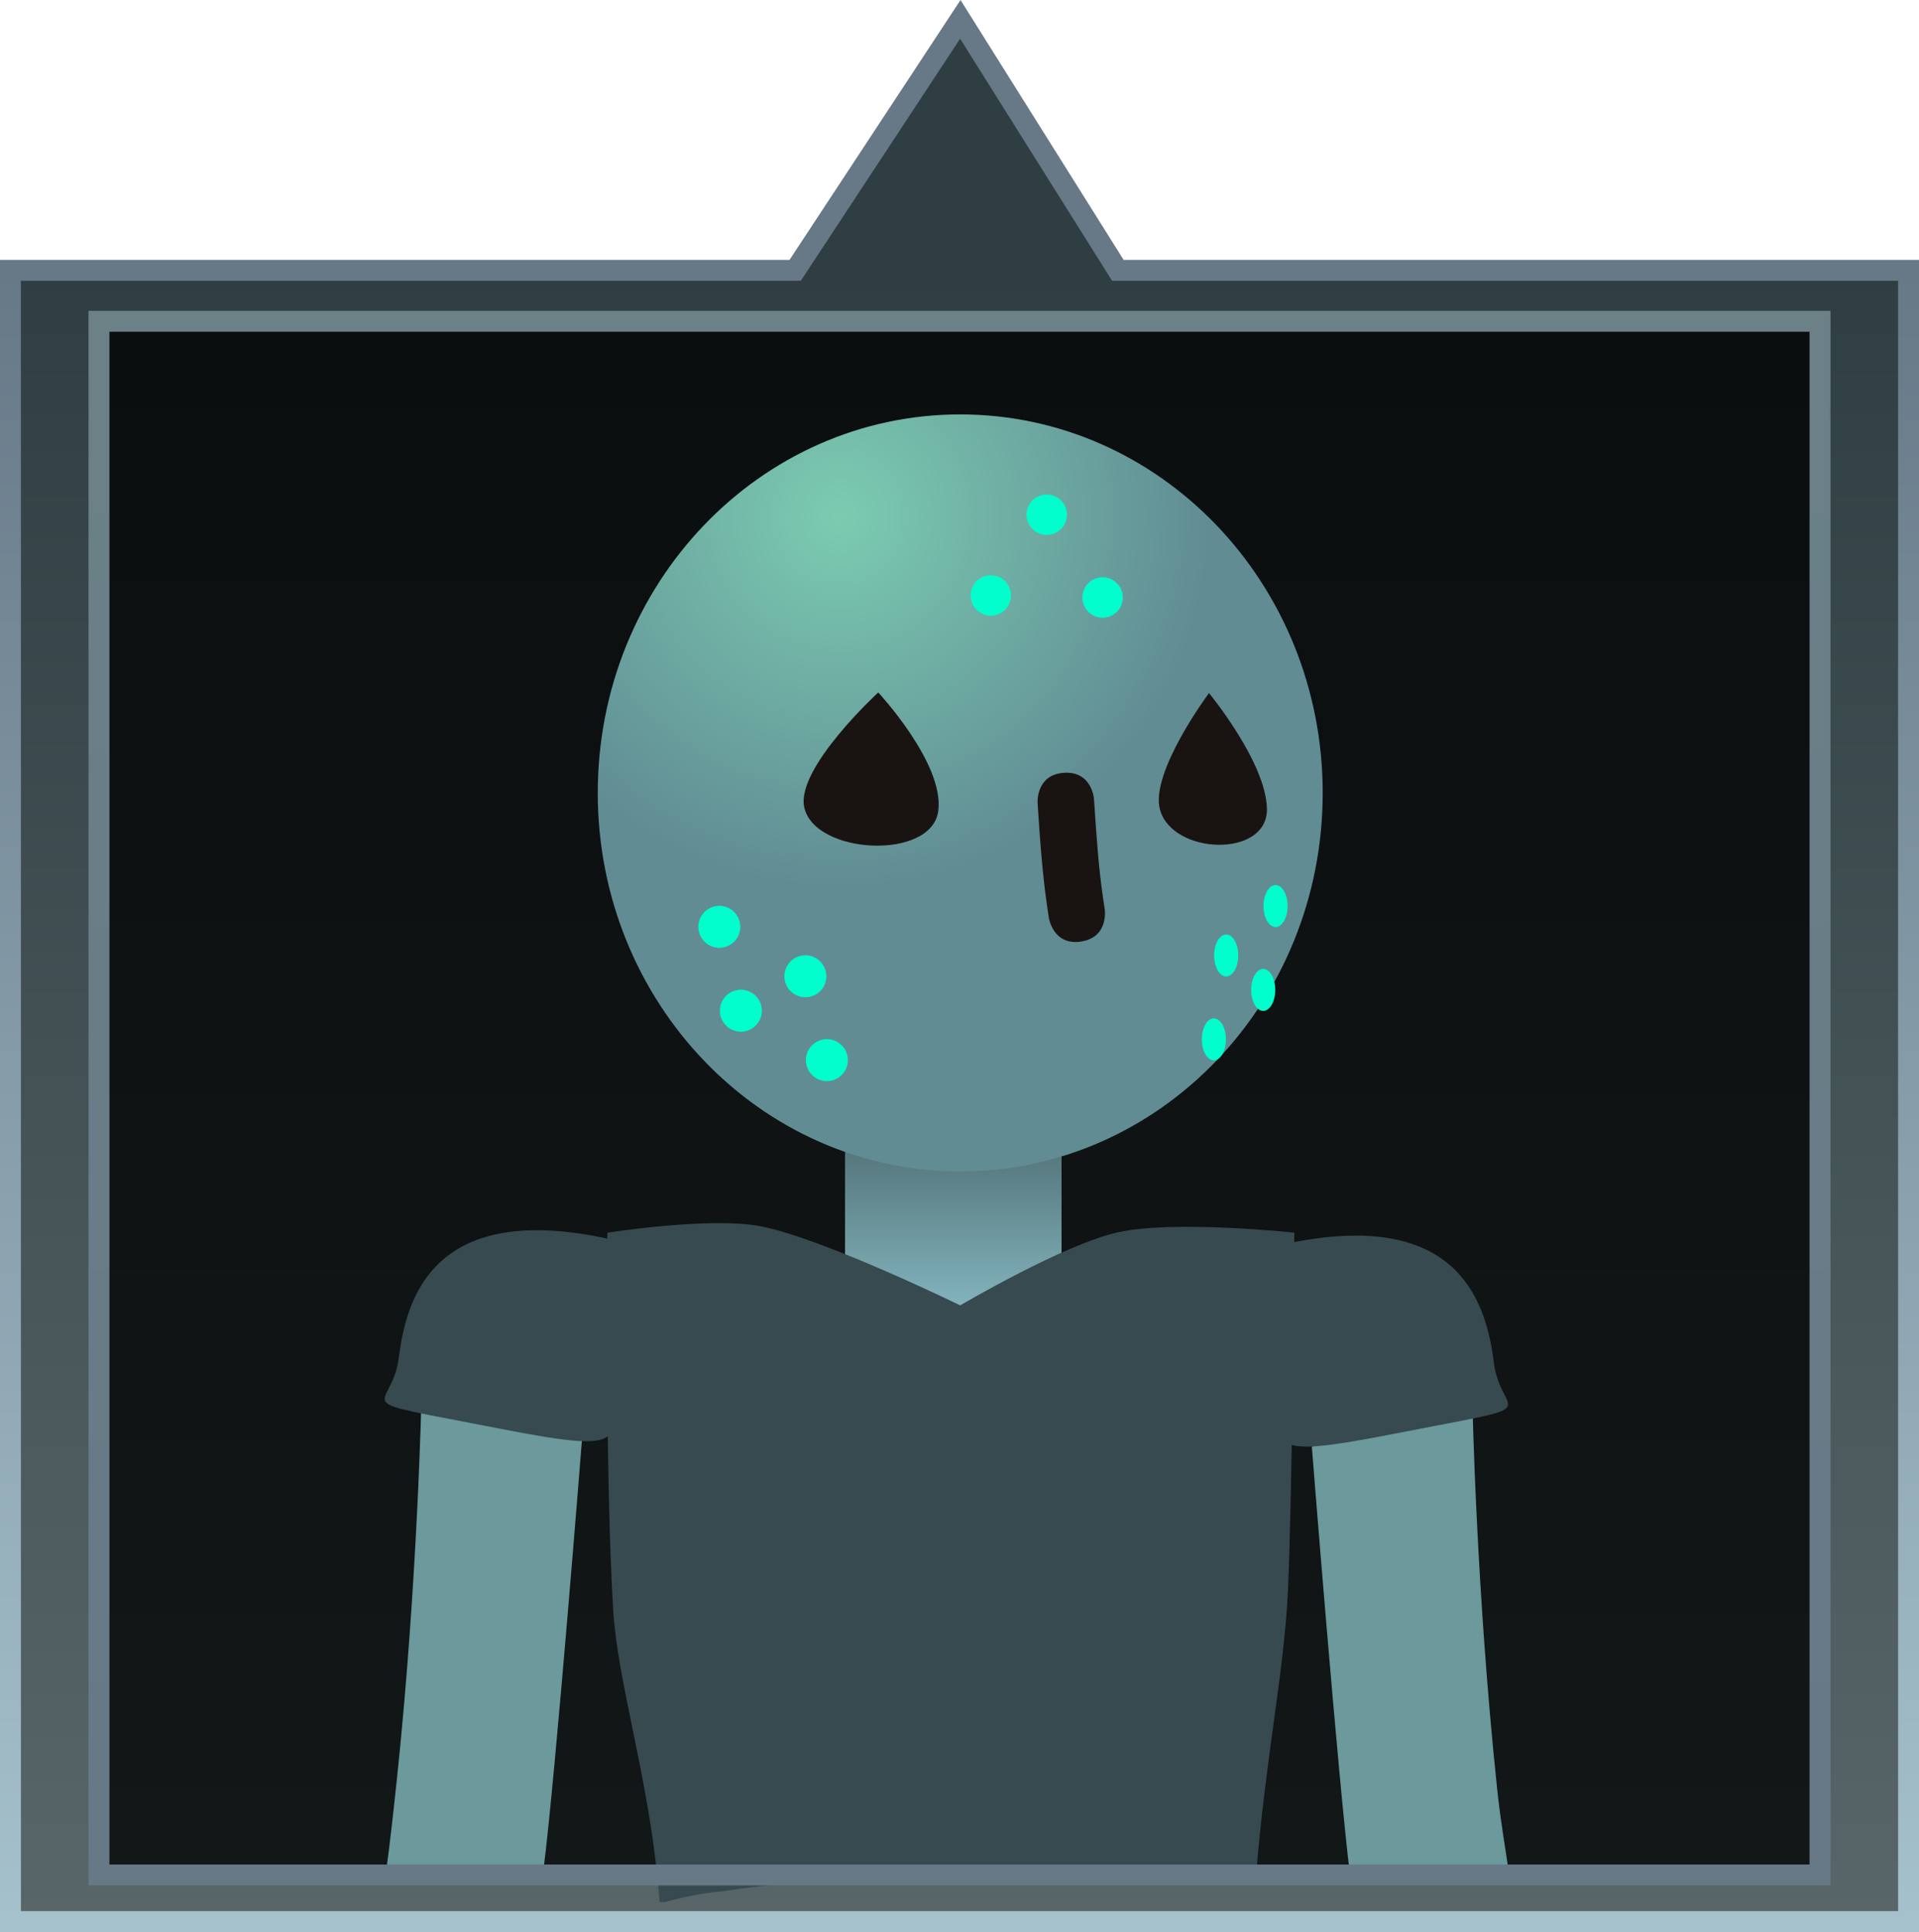 <svg version="1.1" xmlns="http://www.w3.org/2000/svg" xmlns:xlink="http://www.w3.org/1999/xlink" width="45.875" height="46.187" viewBox="0,0,45.875,46.187"><defs><linearGradient x1="240" y1="231.929" x2="240" y2="192.454" gradientUnits="userSpaceOnUse" id="color-1"><stop offset="0" stop-color="#586669"/><stop offset="1" stop-color="#2f3e42"/></linearGradient><linearGradient x1="240" y1="231.929" x2="240" y2="192.454" gradientUnits="userSpaceOnUse" id="color-2"><stop offset="0" stop-color="#a5c1cc"/><stop offset="1" stop-color="#677887"/></linearGradient><linearGradient x1="240" y1="230.814" x2="240" y2="193.672" gradientUnits="userSpaceOnUse" id="color-3"><stop offset="0" stop-color="#121717"/><stop offset="1" stop-color="#0b0e0f"/></linearGradient><linearGradient x1="239.851" y1="212.93" x2="239.851" y2="217.562" gradientUnits="userSpaceOnUse" id="color-4"><stop offset="0" stop-color="#4f6d73"/><stop offset="1" stop-color="#86b9c2"/></linearGradient><radialGradient cx="237.122" cy="198.334" r="8.869" gradientUnits="userSpaceOnUse" id="color-5"><stop offset="0" stop-color="#7bccb1"/><stop offset="1" stop-color="#618c94"/></radialGradient><linearGradient x1="240" y1="230.814" x2="240" y2="193.672" gradientUnits="userSpaceOnUse" id="color-6"><stop offset="0" stop-color="#677887"/><stop offset="1" stop-color="#6b8187"/></linearGradient></defs><g transform="translate(-217.062,-185.991)"><g data-paper-data="{&quot;isPaintingLayer&quot;:true}" fill-rule="nonzero" stroke-linecap="butt" stroke-linejoin="miter" stroke-miterlimit="10" stroke-dasharray="" stroke-dashoffset="0" style="mix-blend-mode: normal"><path d="M236.071,192.454l3.948,-6l3.766,6h18.902v39.475h-45.375v-39.475z" data-paper-data="{&quot;index&quot;:null}" fill="url(#color-1)" stroke="url(#color-2)" stroke-width="0.5"/><path d="M260.571,193.672v37.143h-41.143v-37.143z" data-paper-data="{&quot;index&quot;:null}" fill="url(#color-3)" stroke="none" stroke-width="0"/><path d="" data-paper-data="{&quot;index&quot;:null}" fill="#777777" stroke="#000000" stroke-width="0"/><path d="" data-paper-data="{&quot;index&quot;:null}" fill="#777777" stroke="#000000" stroke-width="0"/><path d="" data-paper-data="{&quot;index&quot;:null}" fill="#494949" stroke="#000000" stroke-width="0"/><path d="" data-paper-data="{&quot;index&quot;:null}" fill="#141415" stroke="#000000" stroke-width="0"/><path d="" data-paper-data="{&quot;index&quot;:null}" fill="#252527" stroke="#000000" stroke-width="0"/><path d="" data-paper-data="{&quot;index&quot;:null}" fill="#141415" stroke="#000000" stroke-width="0"/><path d="" data-paper-data="{&quot;index&quot;:null}" fill="#252527" stroke="#000000" stroke-width="0"/><path d="M226.549,228.532c0.498,-4.711 0.589,-9.165 0.589,-9.165l3.841,0.988c0,0 -0.638,8.1 -0.925,10.336c-0.641,-0.177 -3.203,-0.076 -3.765,0.057c0.097,-0.694 0.186,-1.522 0.26,-2.217z" data-paper-data="{&quot;index&quot;:null}" fill="#6b999c" stroke="#000000" stroke-width="0"/><path d="M248.422,220.575l3.841,-0.988c0,0 0.091,4.454 0.589,9.165c0.087,0.826 0.197,1.414 0.316,2.235c-0.688,-0.098 -3.163,-0.107 -3.831,-0.155c-0.292,-2.342 -0.915,-10.257 -0.915,-10.257z" data-paper-data="{&quot;index&quot;:null}" fill="#6b999c" stroke="#000000" stroke-width="0"/><path d="M231.867,219.14c-0.172,1.327 0.256,1.613 -2.928,0.991c-3.767,-0.737 -2.516,-0.347 -2.345,-1.674c0.172,-1.327 0.735,-3.709 4.841,-2.887c2.139,0.428 0.603,2.244 0.431,3.57z" fill="#374a50" stroke="#000000" stroke-width="0"/><path d="M247.936,215.698c4.106,-0.821 4.669,1.561 4.841,2.887c0.172,1.327 1.422,0.937 -2.344,1.674c-3.184,0.623 -2.756,0.336 -2.928,-0.991c-0.172,-1.327 -1.708,-3.142 0.431,-3.57z" data-paper-data="{&quot;index&quot;:null}" fill="#374a50" stroke="#000000" stroke-width="0"/><path d="M237.263,217.562v-4.632h5.176v4.632z" fill="url(#color-4)" stroke="#000000" stroke-width="0"/><path d="M232.779,230.9c-0.239,-2.473 -0.95,-4.705 -1.056,-6.391c-0.199,-3.165 -0.142,-9.048 -0.142,-9.048c0,0 2.496,-0.395 3.698,-0.148c1.53,0.315 4.737,1.885 4.737,1.885c0,0 2.486,-1.468 3.78,-1.749c1.365,-0.297 4.208,0.011 4.208,0.011c0,0 -0.047,6.232 -0.153,8.557c-0.088,1.918 -0.534,4.001 -0.756,6.741c-1.559,-0.005 -3.331,0.061 -5.127,0.157c-2.374,-0.072 -5.29,-0.076 -7.644,0.291c-0.469,0.044 -0.926,0.132 -1.366,0.258c-0.043,0.002 -0.085,0.004 -0.127,0.005c-0.016,-0.19 -0.033,-0.381 -0.051,-0.571z" fill="#374a50" stroke="#292e32" stroke-width="0"/><g stroke="none"><path d="M248.682,204.947c0,4.997 -3.879,9.049 -8.665,9.049c-4.785,0 -8.665,-4.051 -8.665,-9.049c0,-4.997 3.879,-9.049 8.665,-9.049c4.785,0 8.665,4.051 8.665,9.049z" fill="url(#color-5)" stroke-width="0"/><path d="M242.904,208.501c-0.669,0.1 -0.769,-0.569 -0.769,-0.569l-0.031,-0.205c-0.126,-0.847 -0.182,-1.688 -0.238,-2.542c0,0 -0.044,-0.675 0.63,-0.719c0.675,-0.044 0.719,0.63 0.719,0.63c0.054,0.817 0.104,1.62 0.226,2.43l0.031,0.205c0,0 0.1,0.669 -0.569,0.769z" fill="#191412" stroke-width="0.5"/><path d="M244.792,205.347c-0.244,-0.886 1.172,-2.788 1.172,-2.788c0,0 1.367,1.659 1.385,2.769c0.02,1.181 -2.259,1.103 -2.557,0.019z" fill="#191412" stroke-width="0.5"/><path d="M236.285,205.276c-0.181,-0.937 1.772,-2.731 1.772,-2.731c0,0 1.58,1.695 1.436,2.827c-0.153,1.205 -2.986,1.05 -3.208,-0.097z" data-paper-data="{&quot;index&quot;:null}" fill="#191412" stroke-width="0.5"/><g fill="#00ffcc" stroke-width="0.5"><path d="M236.327,211.335c0,-0.277 0.225,-0.502 0.502,-0.502c0.277,0 0.502,0.225 0.502,0.502c0,0.277 -0.225,0.502 -0.502,0.502c-0.277,0 -0.502,-0.225 -0.502,-0.502z"/><path d="M235.813,209.33c0,-0.277 0.225,-0.502 0.502,-0.502c0.277,0 0.502,0.225 0.502,0.502c0,0.277 -0.225,0.502 -0.502,0.502c-0.277,0 -0.502,-0.225 -0.502,-0.502z"/><path d="M234.271,210.153c0,-0.277 0.225,-0.502 0.502,-0.502c0.277,0 0.502,0.225 0.502,0.502c0,0.277 -0.225,0.502 -0.502,0.502c-0.277,0 -0.502,-0.225 -0.502,-0.502z"/><path d="M233.756,208.148c0,-0.277 0.225,-0.502 0.502,-0.502c0.277,0 0.502,0.225 0.502,0.502c0,0.277 -0.225,0.502 -0.502,0.502c-0.277,0 -0.502,-0.225 -0.502,-0.502z"/></g><g data-paper-data="{&quot;index&quot;:null}" fill="#00ffcc" stroke-width="0.5"><path d="M246.08,211.34c-0.159,0 -0.288,-0.225 -0.288,-0.502c0,-0.277 0.129,-0.502 0.288,-0.502c0.159,0 0.288,0.225 0.288,0.502c0,0.277 -0.129,0.502 -0.288,0.502z"/><path d="M246.375,209.335c-0.159,0 -0.288,-0.225 -0.288,-0.502c0,-0.277 0.129,-0.502 0.288,-0.502c0.159,0 0.288,0.225 0.288,0.502c0,0.277 -0.129,0.502 -0.288,0.502z"/><path d="M247.26,210.158c-0.159,0 -0.288,-0.225 -0.288,-0.502c0,-0.277 0.129,-0.502 0.288,-0.502c0.159,0 0.288,0.225 0.288,0.502c0,0.277 -0.129,0.502 -0.288,0.502z"/><path d="M247.555,208.153c-0.159,0 -0.288,-0.225 -0.288,-0.502c0,-0.277 0.129,-0.502 0.288,-0.502c0.159,0 0.288,0.225 0.288,0.502c0,0.277 -0.129,0.502 -0.288,0.502z"/></g><g fill="#00ffcc" stroke-width="0.5"><path d="M240.265,200.226c0,-0.267 0.216,-0.483 0.483,-0.483c0.267,0 0.483,0.216 0.483,0.483c0,0.267 -0.216,0.483 -0.483,0.483c-0.267,0 -0.483,-0.216 -0.483,-0.483z"/><path d="M241.601,198.296c0,-0.267 0.216,-0.483 0.483,-0.483c0.267,0 0.483,0.216 0.483,0.483c0,0.267 -0.216,0.483 -0.483,0.483c-0.267,0 -0.483,-0.216 -0.483,-0.483z"/><path d="M242.937,200.275c0,-0.267 0.216,-0.483 0.483,-0.483c0.267,0 0.483,0.216 0.483,0.483c0,0.267 -0.216,0.483 -0.483,0.483c-0.267,0 -0.483,-0.216 -0.483,-0.483z"/></g></g><path d="M260.571,193.672v37.143h-41.143v-37.143z" data-paper-data="{&quot;index&quot;:null}" fill="none" stroke="url(#color-6)" stroke-width="0.5"/></g></g></svg>